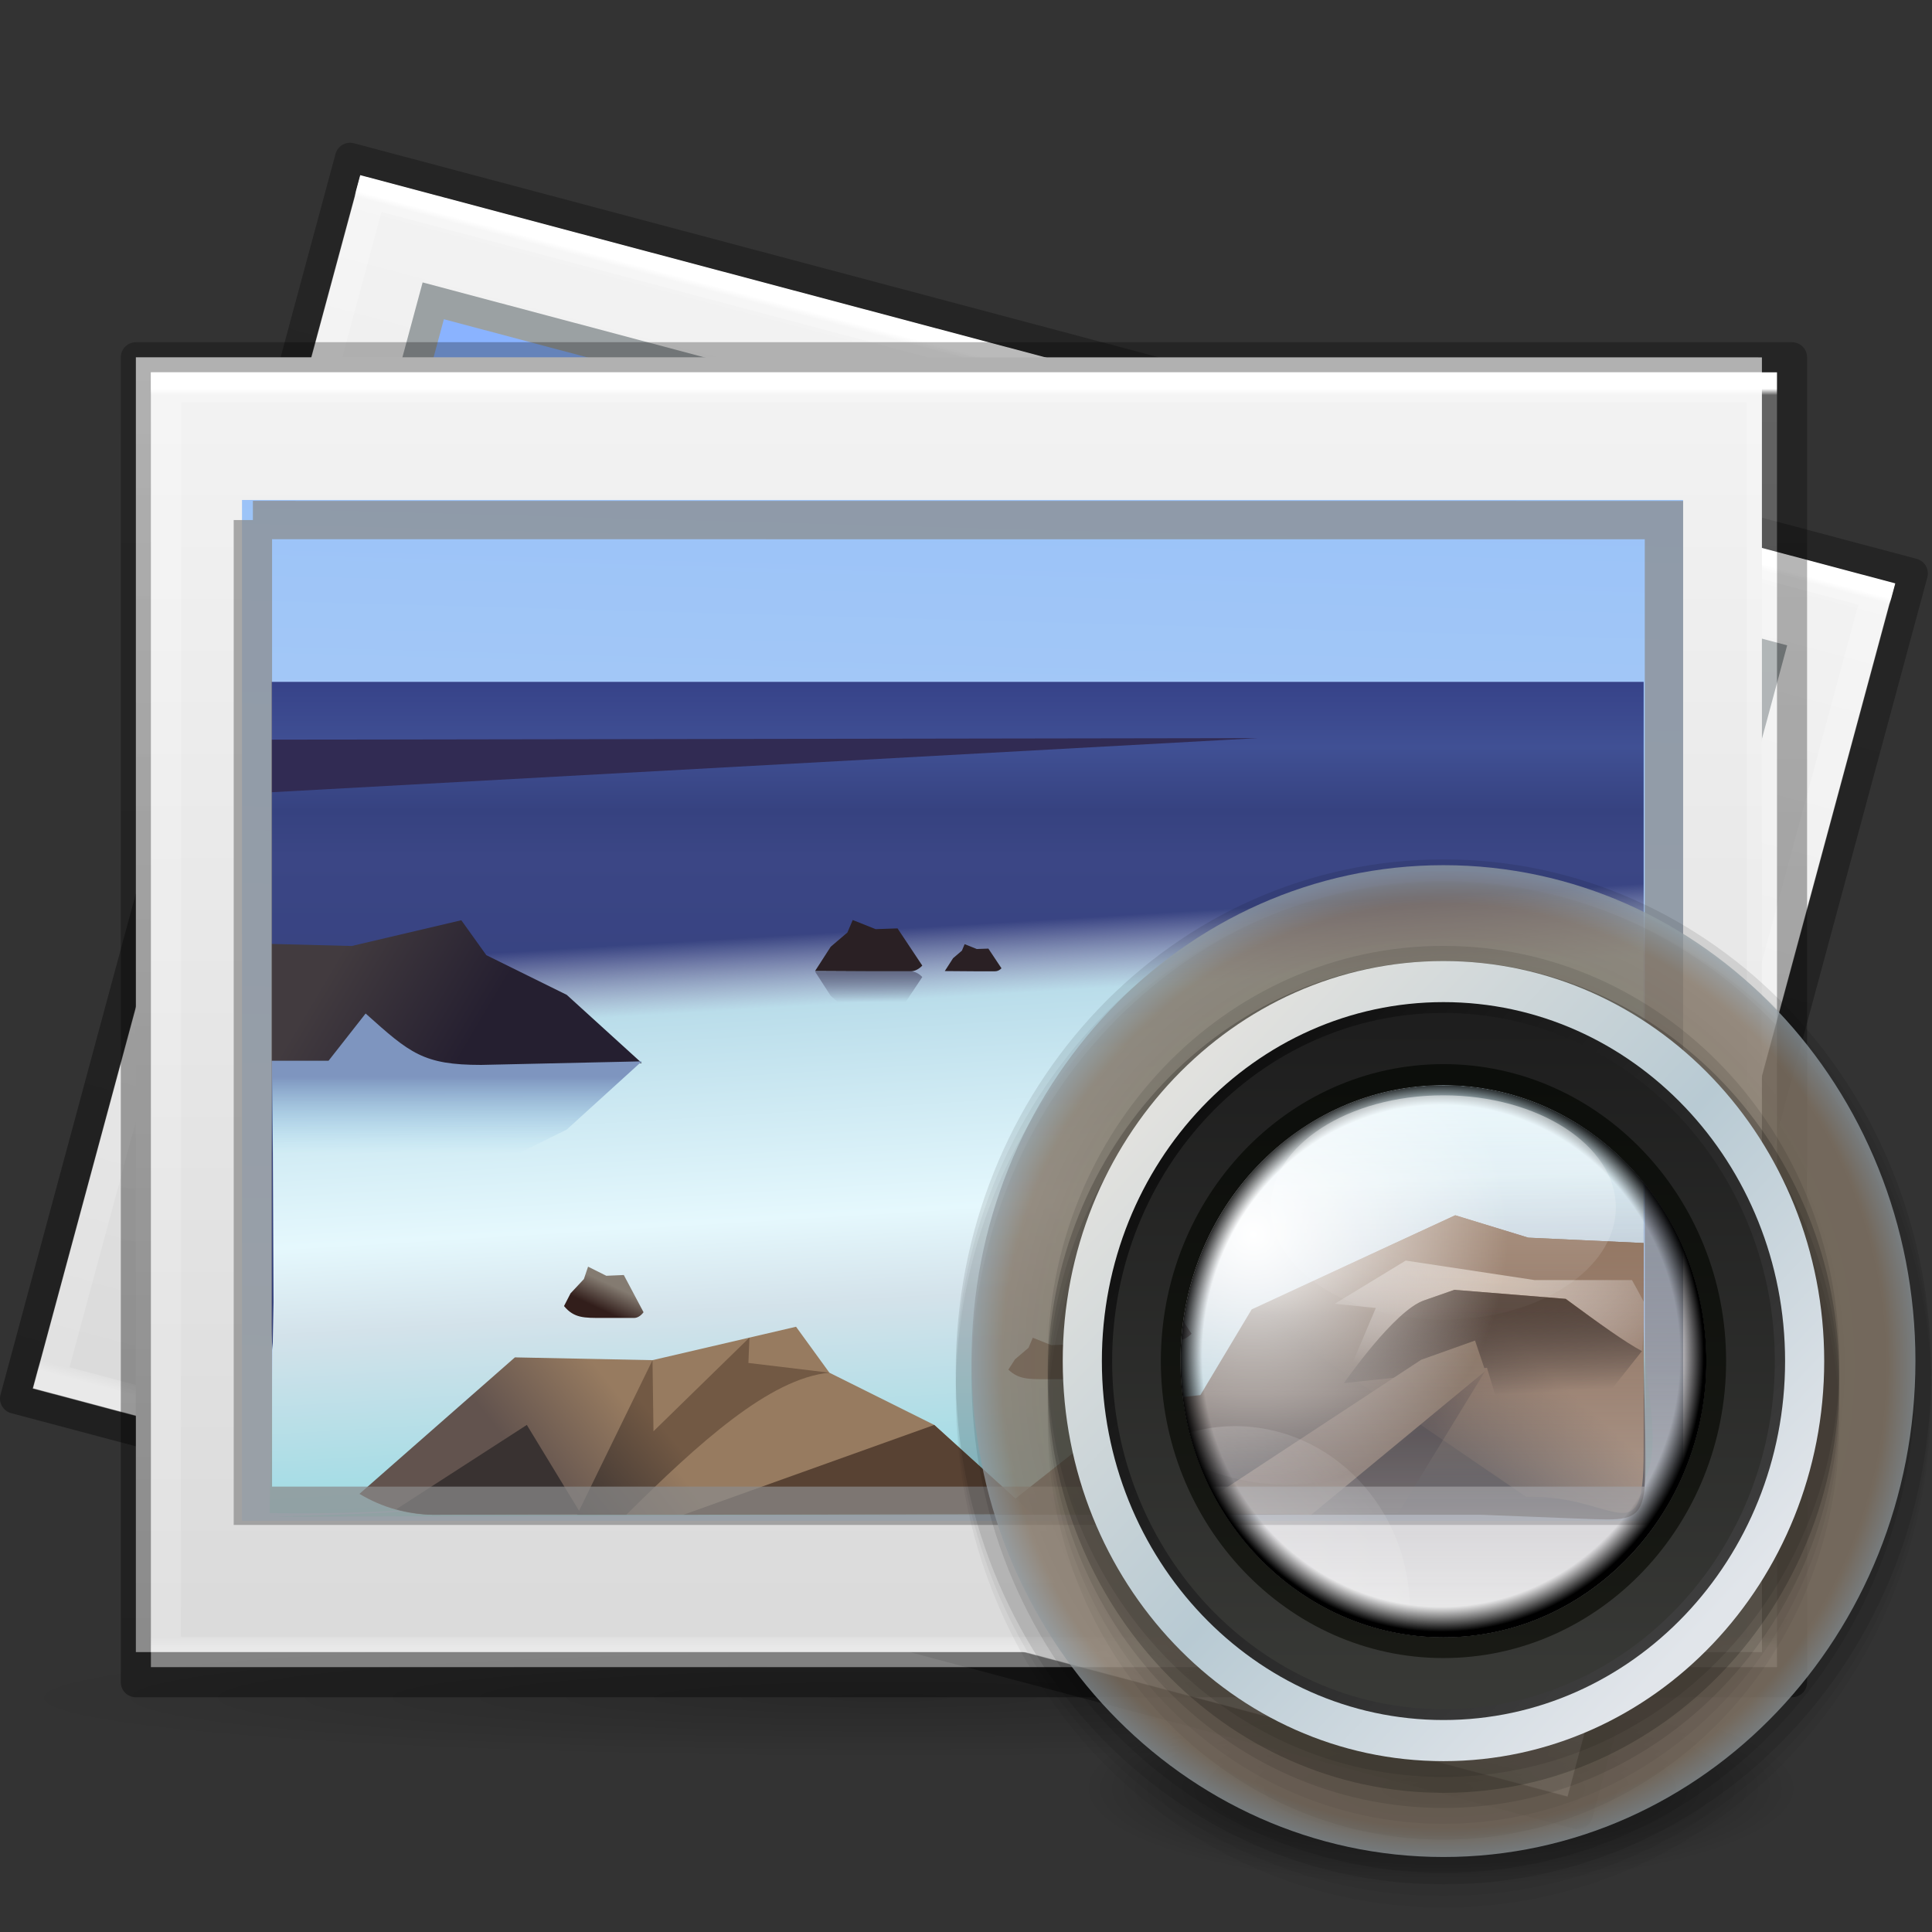 <?xml version="1.0" encoding="UTF-8" standalone="no"?>
<!-- Created with Inkscape (http://www.inkscape.org/) -->

<svg
   xmlns:dc="http://purl.org/dc/elements/1.1/"
   xmlns:cc="http://creativecommons.org/ns#"
   xmlns:rdf="http://www.w3.org/1999/02/22-rdf-syntax-ns#"
   xmlns:svg="http://www.w3.org/2000/svg"
   xmlns="http://www.w3.org/2000/svg"
   xmlns:xlink="http://www.w3.org/1999/xlink"
   xmlns:sodipodi="http://sodipodi.sourceforge.net/DTD/sodipodi-0.dtd"
   xmlns:inkscape="http://www.inkscape.org/namespaces/inkscape"
   version="1.1"
   width="128"
   height="128"
   id="svg3823"
   sodipodi:docname="multimedia-photo-manager.svg"
   inkscape:version="0.92.0 unknown">
  <rect width="100%" height="100%" fill="#333333" stroke="none"/>
  <sodipodi:namedview
     pagecolor="#ffffff"
     bordercolor="#666666"
     borderopacity="1"
     objecttolerance="10"
     gridtolerance="10"
     guidetolerance="10"
     inkscape:pageopacity="0"
     inkscape:pageshadow="2"
     inkscape:window-width="1520"
     inkscape:window-height="1378"
     id="namedview227"
     showgrid="false"
     inkscape:zoom="1.84375"
     inkscape:cx="19.098624"
     inkscape:cy="-43.408423"
     inkscape:window-x="1040"
     inkscape:window-y="34"
     inkscape:window-maximized="0"
     inkscape:current-layer="svg3823" />
  <defs
     id="defs3825">
    <linearGradient
       x1="38.851"
       y1="41.608"
       x2="34.131"
       y2="37.81"
       id="linearGradient5701"
       xlink:href="#linearGradient6455-7-3-3"
       gradientUnits="userSpaceOnUse"
       gradientTransform="matrix(0.171,0,0,0.179,138.511,41.867)" />
    <linearGradient
       id="linearGradient6455-7-3-3">
      <stop
         id="stop6457-5-1-10"
         style="stop-color:#fbac9b;stop-opacity:1"
         offset="0" />
      <stop
         id="stop6459-8-9-7"
         style="stop-color:#fcfafc;stop-opacity:1"
         offset="1" />
    </linearGradient>
    <linearGradient
       x1="38.851"
       y1="41.608"
       x2="34.131"
       y2="37.81"
       id="linearGradient5699"
       xlink:href="#linearGradient6413-0-0-0"
       gradientUnits="userSpaceOnUse"
       gradientTransform="matrix(0.245,0,0,0.256,135.386,38.351)" />
    <linearGradient
       id="linearGradient6413-0-0-0">
      <stop
         id="stop6415-1-7-3"
         style="stop-color:#feffff;stop-opacity:1"
         offset="0" />
      <stop
         id="stop6417-4-9-2"
         style="stop-color:#fe70ca;stop-opacity:1"
         offset="1" />
    </linearGradient>
    <radialGradient
       cx="36.491"
       cy="39.709"
       r="3.159"
       fx="36.491"
       fy="39.709"
       id="radialGradient5697"
       xlink:href="#linearGradient6303-33-0-2-0"
       gradientUnits="userSpaceOnUse"
       gradientTransform="matrix(0.245,0,0,0.256,137.44,39.594)" />
    <linearGradient
       id="linearGradient6303-33-0-2-0">
      <stop
         id="stop6305-1-0-2-0"
         style="stop-color:#ffffff;stop-opacity:1"
         offset="0" />
      <stop
         id="stop6307-5-0-6-1"
         style="stop-color:#ffffff;stop-opacity:0"
         offset="1" />
    </linearGradient>
    <radialGradient
       cx="36.491"
       cy="39.709"
       r="3.159"
       fx="36.491"
       fy="39.709"
       id="radialGradient5695"
       xlink:href="#linearGradient6303-3-2-1-4"
       gradientUnits="userSpaceOnUse"
       gradientTransform="matrix(0.858,-0.495,0.282,0.488,98.507,43.371)" />
    <linearGradient
       id="linearGradient6303-3-2-1-4">
      <stop
         id="stop6305-3-0-9-0"
         style="stop-color:#ffffff;stop-opacity:1"
         offset="0" />
      <stop
         id="stop6307-1-0-1-2"
         style="stop-color:#ffffff;stop-opacity:0"
         offset="1" />
    </linearGradient>
    <radialGradient
       cx="36.491"
       cy="39.709"
       r="3.159"
       fx="36.491"
       fy="39.709"
       id="radialGradient5693"
       xlink:href="#linearGradient6303-4-8-5"
       gradientUnits="userSpaceOnUse"
       gradientTransform="matrix(1.067,-0.616,0.35,0.607,96.137,51.596)" />
    <linearGradient
       id="linearGradient6303-4-8-5">
      <stop
         id="stop6305-33-3-3"
         style="stop-color:#ffffff;stop-opacity:1"
         offset="0" />
      <stop
         id="stop6307-9-3-4"
         style="stop-color:#ffffff;stop-opacity:0"
         offset="1" />
    </linearGradient>
    <radialGradient
       cx="32.373"
       cy="31.405"
       r="3.857"
       fx="32.373"
       fy="31.405"
       id="radialGradient5691"
       xlink:href="#linearGradient6088-6-1-0-06"
       gradientUnits="userSpaceOnUse"
       gradientTransform="matrix(-0.682,-0.682,0.682,-0.682,172.32,89.25)" />
    <linearGradient
       id="linearGradient6088-6-1-0-06">
      <stop
         id="stop6090-2-0-4-9"
         style="stop-color:#ff54d2;stop-opacity:0"
         offset="0" />
      <stop
         id="stop6257-4-6-1-76"
         style="stop-color:#ff54d2;stop-opacity:0"
         offset="0.324" />
      <stop
         id="stop6255-3-6-7-23"
         style="stop-color:#ff54d2;stop-opacity:0.252"
         offset="0.561" />
      <stop
         id="stop6092-9-6-8-9"
         style="stop-color:#ff54d2;stop-opacity:0.478"
         offset="1" />
    </linearGradient>
    <radialGradient
       cx="32.373"
       cy="31.405"
       r="3.857"
       fx="32.373"
       fy="31.405"
       id="radialGradient5689"
       xlink:href="#linearGradient6191-8-3-4-5"
       gradientUnits="userSpaceOnUse"
       gradientTransform="matrix(0.584,0.811,-0.783,0.564,152.331,6.213)" />
    <linearGradient
       id="linearGradient6191-8-3-4-5">
      <stop
         id="stop6193-75-7-6-4"
         style="stop-color:#ffffff;stop-opacity:0"
         offset="0" />
      <stop
         id="stop6197-3-4-1-4"
         style="stop-color:#ffffff;stop-opacity:0"
         offset="0.405" />
      <stop
         id="stop6195-7-2-5-7"
         style="stop-color:#ffffff;stop-opacity:0.478"
         offset="1" />
    </linearGradient>
    <radialGradient
       cx="32.373"
       cy="31.405"
       r="3.857"
       fx="32.373"
       fy="31.405"
       id="radialGradient5687"
       xlink:href="#linearGradient6191-7-9-4-9"
       gradientUnits="userSpaceOnUse"
       gradientTransform="matrix(0,0.999,-0.965,-2.659264e-8,176.948,17.819)" />
    <linearGradient
       id="linearGradient6191-7-9-4-9">
      <stop
         id="stop6193-7-3-6-0"
         style="stop-color:#ffffff;stop-opacity:0"
         offset="0" />
      <stop
         id="stop6197-2-2-0-4"
         style="stop-color:#ffffff;stop-opacity:0"
         offset="0.405" />
      <stop
         id="stop6195-2-1-9-1"
         style="stop-color:#ffffff;stop-opacity:0.478"
         offset="1" />
    </linearGradient>
    <radialGradient
       cx="32.373"
       cy="31.405"
       r="3.857"
       fx="32.373"
       fy="31.405"
       id="radialGradient5685"
       xlink:href="#linearGradient6191-9-9-5"
       gradientUnits="userSpaceOnUse"
       gradientTransform="matrix(0.965,0.259,-0.25,0.932,123.245,12.533)" />
    <linearGradient
       id="linearGradient6191-9-9-5">
      <stop
         id="stop6193-8-1-3"
         style="stop-color:#ffffff;stop-opacity:0"
         offset="0" />
      <stop
         id="stop6197-8-8-7"
         style="stop-color:#ffffff;stop-opacity:0"
         offset="0.405" />
      <stop
         id="stop6195-9-3-6"
         style="stop-color:#ffffff;stop-opacity:0.478"
         offset="1" />
    </linearGradient>
    <linearGradient
       x1="68.313"
       y1="52.925"
       x2="68.313"
       y2="65.922"
       id="linearGradient5713"
       xlink:href="#linearGradient3990-3-1-7-0"
       gradientUnits="userSpaceOnUse"
       gradientTransform="matrix(0.075,0,0,0.056,141.658,45.928)" />
    <linearGradient
       id="linearGradient3990-3-1-7-0">
      <stop
         id="stop3992-0-0-1-0"
         style="stop-color:#ffffff;stop-opacity:1"
         offset="0" />
      <stop
         id="stop3994-2-1-8-6"
         style="stop-color:#ffffff;stop-opacity:0"
         offset="1" />
    </linearGradient>
    <linearGradient
       x1="92.696"
       y1="16.555"
       x2="92.696"
       y2="48.984"
       id="linearGradient5735"
       xlink:href="#linearGradient4316-4-6-6-4-5"
       gradientUnits="userSpaceOnUse"
       gradientTransform="matrix(0.156,0,0,0.156,132.289,45.089)" />
    <linearGradient
       id="linearGradient4316-4-6-6-4-5">
      <stop
         id="stop4318-4-4-6-5-3"
         style="stop-color:#ffffff;stop-opacity:1"
         offset="0" />
      <stop
         id="stop4320-2-2-6-59-35"
         style="stop-color:#ffffff;stop-opacity:0.235"
         offset="0.338" />
      <stop
         id="stop4322-4-5-5-0-1"
         style="stop-color:#ffffff;stop-opacity:0.157"
         offset="0.62" />
      <stop
         id="stop4324-4-1-5-5-42"
         style="stop-color:#ffffff;stop-opacity:0.392"
         offset="1" />
    </linearGradient>
    <radialGradient
       cx="32.373"
       cy="31.405"
       r="3.857"
       fx="32.373"
       fy="31.405"
       id="radialGradient5679"
       xlink:href="#linearGradient6088-74-4-8"
       gradientUnits="userSpaceOnUse"
       gradientTransform="matrix(-0.965,0,0,-0.965,177.882,80.466)" />
    <linearGradient
       id="linearGradient6088-74-4-8">
      <stop
         id="stop6090-5-66-7"
         style="stop-color:#ff54d2;stop-opacity:0"
         offset="0" />
      <stop
         id="stop6257-5-4-6"
         style="stop-color:#f62b68;stop-opacity:1"
         offset="0.324" />
      <stop
         id="stop6255-6-7-9"
         style="stop-color:#ff0105;stop-opacity:1"
         offset="0.561" />
      <stop
         id="stop6092-0-22-2"
         style="stop-color:#ff54d2;stop-opacity:0.478"
         offset="1" />
    </linearGradient>
    <linearGradient
       x1="92.696"
       y1="16.555"
       x2="92.696"
       y2="48.984"
       id="linearGradient5677"
       xlink:href="#linearGradient4316-4-0-7-5"
       gradientUnits="userSpaceOnUse"
       gradientTransform="matrix(0.343,0,0,-0.343,115.053,61.346)" />
    <linearGradient
       id="linearGradient4316-4-0-7-5">
      <stop
         id="stop4318-4-5-3-2"
         style="stop-color:#ffffff;stop-opacity:1"
         offset="0" />
      <stop
         id="stop4320-2-9-4-1"
         style="stop-color:#ffffff;stop-opacity:0.235"
         offset="0.338" />
      <stop
         id="stop4322-4-1-3-4"
         style="stop-color:#ffffff;stop-opacity:0.157"
         offset="0.62" />
      <stop
         id="stop4324-4-8-66-2"
         style="stop-color:#ffffff;stop-opacity:0.392"
         offset="1" />
    </linearGradient>
    <radialGradient
       cx="95.838"
       cy="95.388"
       r="9.498"
       fx="95.838"
       fy="95.388"
       id="radialGradient5720"
       xlink:href="#linearGradient4278-3-5-5"
       gradientUnits="userSpaceOnUse"
       gradientTransform="matrix(0.27,-4.0264969e-8,3.7832161e-8,0.254,120.731,25.869)" />
    <linearGradient
       id="linearGradient4278-3-5-5">
      <stop
         id="stop4280-6-90-6"
         style="stop-color:#000000;stop-opacity:0"
         offset="0" />
      <stop
         id="stop4286-1-9-5"
         style="stop-color:#000000;stop-opacity:0"
         offset="0.5" />
      <stop
         id="stop4282-24-4-0"
         style="stop-color:#000000;stop-opacity:1"
         offset="1" />
    </linearGradient>
    <radialGradient
       cx="23.896"
       cy="3.99"
       r="20.397"
       id="radialGradient5723"
       xlink:href="#linearGradient2867-449-88-871-390-598-476-591-434-148-57-177-691-4-22-1"
       gradientUnits="userSpaceOnUse"
       gradientTransform="matrix(0,0.293,-0.387,0,148.196,40.479)" />
    <linearGradient
       id="linearGradient2867-449-88-871-390-598-476-591-434-148-57-177-691-4-22-1">
      <stop
         id="stop7191-4-6-8"
         style="stop-color:#612f91;stop-opacity:1"
         offset="0" />
      <stop
         id="stop7197-2-8-6"
         style="stop-color:#1a4aa2;stop-opacity:1"
         offset="1" />
    </linearGradient>
    <linearGradient
       x1="7.078"
       y1="3.082"
       x2="7.078"
       y2="45.369"
       id="linearGradient5726"
       xlink:href="#linearGradient3087-408-5-3-7"
       gradientUnits="userSpaceOnUse"
       gradientTransform="matrix(0.123,0,0,0.123,143.705,47.222)" />
    <linearGradient
       x1="7.078"
       y1="3.082"
       x2="7.078"
       y2="45.369"
       id="linearGradient3087-408-5-3-7"
       gradientUnits="userSpaceOnUse"
       gradientTransform="matrix(0.221,0,0,0.221,6.693,6.693)">
      <stop
         id="stop7201-5-71-3"
         style="stop-color:#170418;stop-opacity:1"
         offset="0" />
      <stop
         id="stop7203-2-8-8"
         style="stop-color:#50386b;stop-opacity:1"
         offset="1" />
    </linearGradient>
    <radialGradient
       cx="32"
       cy="21.239"
       r="10.498"
       fx="32"
       fy="21.239"
       id="radialGradient5731"
       xlink:href="#linearGradient6042-1-7-8"
       gradientUnits="userSpaceOnUse"
       gradientTransform="matrix(0,0.93,-2.142,0,192.147,15.439)" />
    <linearGradient
       id="linearGradient6042-1-7-8">
      <stop
         id="stop6044-9-6-3"
         style="stop-color:#07132d;stop-opacity:1"
         offset="0" />
      <stop
         id="stop6046-9-5-1"
         style="stop-color:#425479;stop-opacity:1"
         offset="1" />
    </linearGradient>
    <radialGradient
       cx="91.35"
       cy="16.448"
       r="15.639"
       fx="91.35"
       fy="16.448"
       id="radialGradient5441"
       xlink:href="#linearGradient4507-6-5-9"
       gradientUnits="userSpaceOnUse"
       gradientTransform="matrix(0,0.823,-0.823,0,160.19,-31.353)" />
    <linearGradient
       id="linearGradient4507-6-5-9">
      <stop
         id="stop4509-3-8-8"
         style="stop-color:#2d3955;stop-opacity:1"
         offset="0" />
      <stop
         id="stop5959-4-45-4"
         style="stop-color:#2b3853;stop-opacity:1"
         offset="0.725" />
      <stop
         id="stop5961-1-7-2"
         style="stop-color:#192640;stop-opacity:1"
         offset="0.75" />
      <stop
         id="stop4511-1-0-8"
         style="stop-color:#08142e;stop-opacity:1"
         offset="1" />
    </linearGradient>
    <linearGradient
       x1="92.696"
       y1="16.555"
       x2="92.696"
       y2="48.984"
       id="linearGradient5411"
       xlink:href="#linearGradient4316-5-3-5"
       gradientUnits="userSpaceOnUse"
       gradientTransform="matrix(0.53,0,0,0.462,97.819,36.208)" />
    <linearGradient
       id="linearGradient4316-5-3-5">
      <stop
         id="stop4318-1-6-2"
         style="stop-color:#ffffff;stop-opacity:1"
         offset="0" />
      <stop
         id="stop4320-9-8-9"
         style="stop-color:#ffffff;stop-opacity:0.235"
         offset="0.338" />
      <stop
         id="stop4322-42-31-5"
         style="stop-color:#ffffff;stop-opacity:0.157"
         offset="0.62" />
      <stop
         id="stop4324-9-9-3"
         style="stop-color:#ffffff;stop-opacity:0.392"
         offset="1" />
    </linearGradient>
    <linearGradient
       x1="91.566"
       y1="16.543"
       x2="91.566"
       y2="48.631"
       id="linearGradient5407"
       xlink:href="#linearGradient4220-7-2-0"
       gradientUnits="userSpaceOnUse"
       gradientTransform="matrix(0.608,0,0,0.608,90.637,30.357)" />
    <linearGradient
       id="linearGradient4220-7-2-0">
      <stop
         id="stop4222-7-5-5"
         style="stop-color:#7a8498;stop-opacity:1"
         offset="0" />
      <stop
         id="stop4224-0-5-2"
         style="stop-color:#34405c;stop-opacity:1"
         offset="1" />
    </linearGradient>
    <linearGradient
       x1="51.2"
       y1="8.114"
       x2="51.2"
       y2="56.115"
       id="linearGradient5397"
       xlink:href="#linearGradient4164-9-2"
       gradientUnits="userSpaceOnUse"
       gradientTransform="matrix(0.5,0,0,0.5,116.715,30.915)" />
    <linearGradient
       id="linearGradient4164-9-2">
      <stop
         id="stop4166-3-2"
         style="stop-color:#b6b6b6;stop-opacity:1"
         offset="0" />
      <stop
         id="stop4216-6-7"
         style="stop-color:#a4a4a4;stop-opacity:1"
         offset="0.331" />
      <stop
         id="stop4168-0-3"
         style="stop-color:#c5c5c5;stop-opacity:1"
         offset="1" />
    </linearGradient>
    <linearGradient
       x1="71.204"
       y1="15.369"
       x2="71.204"
       y2="40.496"
       id="linearGradient5400"
       xlink:href="#linearGradient4806-2-9"
       gradientUnits="userSpaceOnUse"
       gradientTransform="matrix(1.119,0,0,1.119,52.355,18.974)" />
    <linearGradient
       id="linearGradient4806-2-9">
      <stop
         id="stop4808-4-6"
         style="stop-color:#ffffff;stop-opacity:1"
         offset="0" />
      <stop
         id="stop4810-0-9"
         style="stop-color:#ffffff;stop-opacity:0.235"
         offset="0.424" />
      <stop
         id="stop4812-8-7"
         style="stop-color:#ffffff;stop-opacity:0.157"
         offset="0.821" />
      <stop
         id="stop4814-0-7"
         style="stop-color:#ffffff;stop-opacity:0.392"
         offset="1" />
    </linearGradient>
    <radialGradient
       cx="23.896"
       cy="3.99"
       r="20.397"
       fx="23.896"
       fy="3.99"
       id="radialGradient5403"
       xlink:href="#radialGradient3093-0-3-6-6-0"
       gradientUnits="userSpaceOnUse"
       gradientTransform="matrix(0,2.043,-2.697,0,160.184,-17.52)" />
    <radialGradient
       cx="23.896"
       cy="3.99"
       r="20.397"
       id="radialGradient3093-0-3-6-6-0"
       gradientUnits="userSpaceOnUse"
       gradientTransform="matrix(0,1.232,-1.626,0,18.487,-28.722)">
      <stop
         id="stop3244-9-33-7-0-9-5"
         style="stop-color:#ffffff;stop-opacity:1"
         offset="0" />
      <stop
         id="stop3246-3-5-0-8-5-0"
         style="stop-color:#dddddd;stop-opacity:1"
         offset="0.262" />
      <stop
         id="stop3248-1-7-8-8-1-0"
         style="stop-color:#abacae;stop-opacity:1"
         offset="0.661" />
      <stop
         id="stop3250-9-3-0-5-1-2"
         style="stop-color:#89898b;stop-opacity:1"
         offset="1" />
    </radialGradient>
    <radialGradient
       cx="62.625"
       cy="4.625"
       r="10.625"
       id="radialGradient4269"
       xlink:href="#radialGradient3109-470-9"
       gradientUnits="userSpaceOnUse"
       gradientTransform="matrix(1.12,0,0,0.303,-22.297,58.624)" />
    <radialGradient
       cx="62.625"
       cy="4.625"
       r="10.625"
       id="radialGradient3109-470-9"
       gradientUnits="userSpaceOnUse"
       gradientTransform="matrix(1.129,0,0,0.282,-58.729,19.694)">
      <stop
         id="stop5165-6"
         style="stop-color:#000000;stop-opacity:1"
         offset="0" />
      <stop
         id="stop5167-3"
         style="stop-color:#000000;stop-opacity:0"
         offset="1" />
    </radialGradient>
    <linearGradient
       x1="61.998"
       y1="138.732"
       x2="67.635"
       y2="121.532"
       id="linearGradient6374"
       xlink:href="#linearGradient6272-5-0"
       gradientUnits="userSpaceOnUse"
       gradientTransform="matrix(0.5,0,0,0.5,75.269,19.512)"
       spreadMethod="reflect" />
    <linearGradient
       id="linearGradient6272-5-0">
      <stop
         id="stop6274-4-0"
         style="stop-color:#ffffff;stop-opacity:1"
         offset="0" />
      <stop
         id="stop6276-8-0"
         style="stop-color:#ffffff;stop-opacity:0.543"
         offset="1" />
    </linearGradient>
    <linearGradient
       x1="-184.924"
       y1="113.979"
       x2="-175.253"
       y2="88.801"
       id="linearGradient4580"
       xlink:href="#linearGradient4574"
       gradientUnits="userSpaceOnUse"
       gradientTransform="matrix(0.202,0,0,0.202,53.927,26.752)" />
    <linearGradient
       id="linearGradient4574">
      <stop
         id="stop4576"
         style="stop-color:#7a0f01;stop-opacity:1"
         offset="0" />
      <stop
         id="stop4578"
         style="stop-color:#d31807;stop-opacity:1"
         offset="1" />
    </linearGradient>
    <linearGradient
       x1="-211.289"
       y1="88.75"
       x2="-208.497"
       y2="75.191"
       id="linearGradient4478"
       xlink:href="#linearGradient4470"
       gradientUnits="userSpaceOnUse"
       gradientTransform="matrix(0.205,0.016,-0.017,0.194,62.976,31.06)" />
    <linearGradient
       id="linearGradient4470">
      <stop
         id="stop4472"
         style="stop-color:#ec4502;stop-opacity:1"
         offset="0" />
      <stop
         id="stop4474"
         style="stop-color:#fe7617;stop-opacity:1"
         offset="1" />
    </linearGradient>
    <linearGradient
       x1="-107.456"
       y1="-37.385"
       x2="-107.456"
       y2="38.561"
       id="linearGradient4444"
       xlink:href="#linearGradient3871-6-7"
       gradientUnits="userSpaceOnUse"
       gradientTransform="matrix(0.316,0,0,0.316,73.086,22.926)" />
    <linearGradient
       id="linearGradient3871-6-7">
      <stop
         id="stop3873-3-2"
         style="stop-color:#0b85e9;stop-opacity:1"
         offset="0" />
      <stop
         id="stop3875-4-0"
         style="stop-color:#69d1ef;stop-opacity:1"
         offset="1" />
    </linearGradient>
    <linearGradient
       x1="-96.557"
       y1="110.925"
       x2="-96.557"
       y2="39.992"
       id="linearGradient4442"
       xlink:href="#linearGradient3825-5-8"
       gradientUnits="userSpaceOnUse"
       gradientTransform="matrix(0.316,0,0,0.316,73.086,22.926)" />
    <linearGradient
       id="linearGradient3825-5-8">
      <stop
         id="stop3827-2-3"
         style="stop-color:#e89c42;stop-opacity:1"
         offset="0" />
      <stop
         id="stop3829-5-0"
         style="stop-color:#faca67;stop-opacity:1"
         offset="1" />
    </linearGradient>
    <linearGradient
       x1="41.195"
       y1="5.54"
       x2="41.195"
       y2="42.376"
       id="linearGradient4277"
       xlink:href="#linearGradient3977-7-7"
       gradientUnits="userSpaceOnUse"
       gradientTransform="matrix(1.432,0,0,1.135,-2.379,7.257)" />
    <linearGradient
       id="linearGradient3977-7-7">
      <stop
         id="stop3979-6-5"
         style="stop-color:#ffffff;stop-opacity:1"
         offset="0" />
      <stop
         id="stop3981-3-2"
         style="stop-color:#ffffff;stop-opacity:0.235"
         offset="0.005" />
      <stop
         id="stop3983-8-2"
         style="stop-color:#ffffff;stop-opacity:0.157"
         offset="0.991" />
      <stop
         id="stop3985-2-1"
         style="stop-color:#ffffff;stop-opacity:0.392"
         offset="1" />
    </linearGradient>
    <linearGradient
       x1="25.132"
       y1="0.985"
       x2="25.132"
       y2="47.013"
       id="linearGradient4285"
       xlink:href="#linearGradient3600-9-8"
       gradientUnits="userSpaceOnUse"
       gradientTransform="matrix(1.543,0,0,0.934,-5.529,10.143)" />
    <linearGradient
       id="linearGradient3600-9-8">
      <stop
         id="stop3602-0-0"
         style="stop-color:#f4f4f4;stop-opacity:1"
         offset="0" />
      <stop
         id="stop3604-9-1"
         style="stop-color:#dbdbdb;stop-opacity:1"
         offset="1" />
    </linearGradient>
    <linearGradient
       x1="-76.835"
       y1="6.681"
       x2="-76.844"
       y2="52.888"
       id="linearGradient4288"
       xlink:href="#linearGradient4623-7-4"
       gradientUnits="userSpaceOnUse"
       gradientTransform="matrix(1.337,7.4776901e-4,2.7406382e-4,0.956,162.239,6.291)" />
    <linearGradient
       id="linearGradient4623-7-4">
      <stop
         id="stop4625-3-2"
         style="stop-color:#000000;stop-opacity:0.271"
         offset="0" />
      <stop
         id="stop4627-1-5"
         style="stop-color:#000000;stop-opacity:0.368"
         offset="1" />
    </linearGradient>
    <radialGradient
       cx="19.534"
       cy="40.43"
       r="23.93"
       fx="19.534"
       fy="40.43"
       id="radialGradient4291"
       xlink:href="#linearGradient5071-7-3-1"
       gradientUnits="userSpaceOnUse"
       gradientTransform="matrix(1.233,0,0,0.084,5.418,53.621)" />
    <linearGradient
       id="linearGradient5071-7-3-1">
      <stop
         id="stop5073-2-9-0"
         style="stop-color:#000000;stop-opacity:1"
         offset="0" />
      <stop
         id="stop5075-2-1-6"
         style="stop-color:#000000;stop-opacity:0"
         offset="1" />
    </linearGradient>
    <linearGradient
       x1="41.195"
       y1="5.54"
       x2="41.195"
       y2="42.376"
       id="linearGradient4294"
       xlink:href="#linearGradient3977-7-6-9"
       gradientUnits="userSpaceOnUse"
       gradientTransform="matrix(1.352,0.359,-0.287,1.063,6.448,-0.761)" />
    <linearGradient
       id="linearGradient3977-7-6-9">
      <stop
         id="stop3979-6-1-8"
         style="stop-color:#ffffff;stop-opacity:1"
         offset="0" />
      <stop
         id="stop3981-3-0-0"
         style="stop-color:#ffffff;stop-opacity:0.235"
         offset="0.005" />
      <stop
         id="stop3983-8-3-1"
         style="stop-color:#ffffff;stop-opacity:0.157"
         offset="0.991" />
      <stop
         id="stop3985-2-6-1"
         style="stop-color:#ffffff;stop-opacity:0.392"
         offset="1" />
    </linearGradient>
    <linearGradient
       x1="25.132"
       y1="0.985"
       x2="25.132"
       y2="47.013"
       id="linearGradient4298"
       xlink:href="#linearGradient3600-9-3-2"
       gradientUnits="userSpaceOnUse"
       gradientTransform="matrix(1.456,0.387,-0.236,0.875,3.091,1.746)" />
    <linearGradient
       id="linearGradient3600-9-3-2">
      <stop
         id="stop3602-0-2-4"
         style="stop-color:#f4f4f4;stop-opacity:1"
         offset="0" />
      <stop
         id="stop3604-9-0-8"
         style="stop-color:#dbdbdb;stop-opacity:1"
         offset="1" />
    </linearGradient>
    <linearGradient
       id="linearGradient4623-7-9-2">
      <stop
         id="stop4625-3-1-1"
         style="stop-color:#000000;stop-opacity:0.271"
         offset="0" />
      <stop
         id="stop4627-1-4-5"
         style="stop-color:#000000;stop-opacity:0.368"
         offset="1" />
    </linearGradient>
    <linearGradient
       x1="-76.835"
       y1="6.681"
       x2="-76.844"
       y2="52.888"
       id="linearGradient3821"
       xlink:href="#linearGradient4623-7-9-2"
       gradientUnits="userSpaceOnUse"
       gradientTransform="matrix(1.262,0.336,-0.241,0.895,162.026,39.643)" />
    <linearGradient
       inkscape:collect="always"
       xlink:href="#linearGradient3509"
       id="linearGradient3507"
       gradientUnits="userSpaceOnUse"
       x1="49.569"
       y1="1030.053"
       x2="51.952"
       y2="968.574"
       gradientTransform="matrix(0.665,0,0,0.471,0.049,-438.726)" />
    <linearGradient
       inkscape:collect="always"
       id="linearGradient3509">
      <stop
         style="stop-color:#bdd6f2;stop-opacity:1"
         offset="0"
         id="stop3511" />
      <stop
         style="stop-color:#9bc3f8;stop-opacity:1"
         offset="1"
         id="stop3520" />
    </linearGradient>
    <radialGradient
       inkscape:collect="always"
       xlink:href="#linearGradient4668"
       id="radialGradient4649"
       gradientUnits="userSpaceOnUse"
       gradientTransform="matrix(0.673,0,8.9464168e-7,0.668,101.475,996.899)"
       cx="-40.928"
       cy="47.886"
       fx="-40.928"
       fy="47.886"
       r="32.173" />
    <linearGradient
       id="linearGradient4668"
       inkscape:collect="always">
      <stop
         id="stop4670"
         offset="0"
         style="stop-color:#665a4c;stop-opacity:1" />
      <stop
         style="stop-color:#8d7f6f;stop-opacity:0.75"
         offset="0.933"
         id="stop4672" />
      <stop
         id="stop4674"
         offset="1"
         style="stop-color:#939da3;stop-opacity:0.75" />
    </linearGradient>
    <linearGradient
       inkscape:collect="always"
       xlink:href="#linearGradient4469"
       id="linearGradient4592"
       gradientUnits="userSpaceOnUse"
       x1="-19.93"
       y1="69.769"
       x2="-63.717"
       y2="25.982"
       gradientTransform="matrix(0.539,0,0,0.539,95.981,46.681)" />
    <linearGradient
       id="linearGradient4469"
       inkscape:collect="always">
      <stop
         id="stop4471"
         offset="0"
         style="stop-color:#e1e5ea;stop-opacity:1" />
      <stop
         style="stop-color:#b8cad3;stop-opacity:1"
         offset="0.484"
         id="stop4700" />
      <stop
         id="stop4473"
         offset="1"
         style="stop-color:#e1e1de;stop-opacity:1" />
    </linearGradient>
    <linearGradient
       inkscape:collect="always"
       xlink:href="#linearGradient3805-1"
       id="linearGradient4579"
       gradientUnits="userSpaceOnUse"
       x1="-18.92"
       y1="70.206"
       x2="-64.202"
       y2="24.924"
       gradientTransform="matrix(0.484,0,0,0.484,93.71,49.314)" />
    <linearGradient
       inkscape:collect="always"
       id="linearGradient3805-1">
      <stop
         style="stop-color:#3d3d3d;stop-opacity:1"
         offset="0"
         id="stop3807-1" />
      <stop
         style="stop-color:#0f0f0f;stop-opacity:1"
         offset="1"
         id="stop3809-1" />
    </linearGradient>
    <linearGradient
       inkscape:collect="always"
       xlink:href="#linearGradient4694"
       id="linearGradient4576"
       gradientUnits="userSpaceOnUse"
       x1="-42.064"
       y1="78.192"
       x2="-42.064"
       y2="16.661"
       gradientTransform="matrix(0.469,0,0,0.469,93.106,50.014)" />
    <linearGradient
       id="linearGradient4694"
       inkscape:collect="always">
      <stop
         id="stop4696"
         offset="0"
         style="stop-color:#383936;stop-opacity:1" />
      <stop
         id="stop4698"
         offset="1"
         style="stop-color:#1e1e1e;stop-opacity:1" />
    </linearGradient>
    <linearGradient
       inkscape:collect="always"
       xlink:href="#linearGradient3821-3"
       id="linearGradient4573"
       gradientUnits="userSpaceOnUse"
       x1="-43.869"
       y1="79.871"
       x2="-43.869"
       y2="16.294"
       gradientTransform="matrix(0.4,0,0,0.4,90.278,53.294)" />
    <linearGradient
       inkscape:collect="always"
       id="linearGradient3821-3">
      <stop
         style="stop-color:#191a15;stop-opacity:1"
         offset="0"
         id="stop3823-1" />
      <stop
         style="stop-color:#0c0e0b;stop-opacity:1"
         offset="1"
         id="stop3825-7" />
    </linearGradient>
    <linearGradient
       inkscape:collect="always"
       xlink:href="#linearGradient4551"
       id="linearGradient4408"
       gradientUnits="userSpaceOnUse"
       x1="-30.982"
       y1="79.224"
       x2="-30.982"
       y2="17.278" />
    <linearGradient
       id="linearGradient4551"
       inkscape:collect="always">
      <stop
         id="stop4553"
         offset="0"
         style="stop-color:#ffffff;stop-opacity:0.5" />
      <stop
         id="stop4559"
         offset="1"
         style="stop-color:#322448;stop-opacity:0" />
    </linearGradient>
    <radialGradient
       inkscape:collect="always"
       xlink:href="#linearGradient6303-33-0-2-0"
       id="radialGradient4444"
       gradientUnits="userSpaceOnUse"
       gradientTransform="matrix(0.875,0,0,0.846,34.208,989.821)"
       cx="35.429"
       cy="39.439"
       fx="35.429"
       fy="39.439"
       r="13.25" />
    <linearGradient
       inkscape:collect="always"
       xlink:href="#linearGradient4019-8"
       id="linearGradient4440"
       gradientUnits="userSpaceOnUse"
       gradientTransform="matrix(0.679,0,0,0.679,41.303,996.381)"
       x1="36.891"
       y1="59.688"
       x2="46.235"
       y2="51.086" />
    <linearGradient
       id="linearGradient4019-8"
       inkscape:collect="always">
      <stop
         id="stop4021-4"
         offset="0"
         style="stop-color:#ffffff;stop-opacity:0.2" />
      <stop
         id="stop4025-7"
         offset="1"
         style="stop-color:#ffffff;stop-opacity:0;" />
    </linearGradient>
    <radialGradient
       inkscape:collect="always"
       xlink:href="#linearGradient3898-4"
       id="radialGradient4437"
       gradientUnits="userSpaceOnUse"
       gradientTransform="matrix(0.678,0,-1.0224728e-6,0.678,41.309,996.41)"
       cx="47.875"
       cy="47.25"
       fx="47.875"
       fy="47.25"
       r="17.656" />
    <linearGradient
       inkscape:collect="always"
       id="linearGradient3898-4">
      <stop
         style="stop-color:#000000;stop-opacity:0"
         offset="0"
         id="stop3900-9-3" />
      <stop
         id="stop3906-7"
         offset="0.909"
         style="stop-color:#000000;stop-opacity:0" />
      <stop
         style="stop-color:#000000;stop-opacity:1"
         offset="1"
         id="stop3902-5" />
    </linearGradient>
    <linearGradient
       inkscape:collect="always"
       xlink:href="#linearGradient4000-8"
       id="linearGradient4433"
       gradientUnits="userSpaceOnUse"
       x1="-13.087"
       y1="31.123"
       x2="-13.087"
       y2="45.266" />
    <linearGradient
       inkscape:collect="always"
       id="linearGradient4000-8">
      <stop
         style="stop-color:#ffffff;stop-opacity:0.5"
         offset="0"
         id="stop4002-3" />
      <stop
         id="stop4008-8"
         offset="0.312"
         style="stop-color:#ffffff;stop-opacity:0.25" />
      <stop
         style="stop-color:#ffffff;stop-opacity:0;"
         offset="1"
         id="stop4004-2" />
    </linearGradient>
    <linearGradient
       inkscape:collect="always"
       xlink:href="#linearGradient3421"
       id="linearGradient4526"
       gradientUnits="userSpaceOnUse"
       gradientTransform="matrix(1.18,0,0,1.18,-8.656,-181.114)"
       x1="49.5"
       y1="1023.032"
       x2="49.5"
       y2="1003.06" />
    <linearGradient
       inkscape:collect="always"
       id="linearGradient3421">
      <stop
         style="stop-color:#313d7a;stop-opacity:1"
         offset="0"
         id="stop3423" />
      <stop
         id="stop3436"
         offset="0.646"
         style="stop-color:#3b4685;stop-opacity:1" />
      <stop
         id="stop3439"
         offset="0.734"
         style="stop-color:#364280;stop-opacity:1" />
      <stop
         id="stop3445"
         offset="0.855"
         style="stop-color:#405094;stop-opacity:1" />
      <stop
         style="stop-color:#354087;stop-opacity:1"
         offset="1"
         id="stop3447" />
    </linearGradient>
    <linearGradient
       inkscape:collect="always"
       xlink:href="#linearGradient3544"
       id="linearGradient4524"
       gradientUnits="userSpaceOnUse"
       gradientTransform="matrix(1.18,0,0,1.308,-8.656,-313.418)"
       x1="49.5"
       y1="1034.112"
       x2="48.601"
       y2="1014.742" />
    <linearGradient
       id="linearGradient3544"
       inkscape:collect="always">
      <stop
         id="stop3546"
         offset="0"
         style="stop-color:#9adbe4;stop-opacity:1" />
      <stop
         style="stop-color:#d3e2ea;stop-opacity:1"
         offset="0.345"
         id="stop3548" />
      <stop
         style="stop-color:#e5f8fd;stop-opacity:1"
         offset="0.501"
         id="stop3550" />
      <stop
         style="stop-color:#baddea;stop-opacity:1"
         offset="0.873"
         id="stop3553" />
      <stop
         id="stop3555"
         offset="1"
         style="stop-color:#ffffff;stop-opacity:0" />
    </linearGradient>
    <linearGradient
       inkscape:collect="always"
       xlink:href="#linearGradient3581"
       id="linearGradient4522"
       gradientUnits="userSpaceOnUse"
       x1="24.749"
       y1="81.151"
       x2="28.991"
       y2="77.262"
       gradientTransform="translate(0,956.362)" />
    <linearGradient
       inkscape:collect="always"
       id="linearGradient3581">
      <stop
         style="stop-color:#62534e;stop-opacity:1"
         offset="0"
         id="stop3583" />
      <stop
         style="stop-color:#977b60;stop-opacity:1"
         offset="1"
         id="stop3585" />
    </linearGradient>
    <linearGradient
       inkscape:collect="always"
       xlink:href="#linearGradient3590"
       id="linearGradient4520"
       gradientUnits="userSpaceOnUse"
       x1="70.228"
       y1="83.583"
       x2="70.228"
       y2="70.79"
       gradientTransform="translate(0,956.362)" />
    <linearGradient
       inkscape:collect="always"
       id="linearGradient3590">
      <stop
         style="stop-color:#2d2c30;stop-opacity:1"
         offset="0"
         id="stop3592" />
      <stop
         id="stop3600"
         offset="0.392"
         style="stop-color:#665749;stop-opacity:1" />
      <stop
         id="stop3598"
         offset="0.669"
         style="stop-color:#544332;stop-opacity:1" />
      <stop
         style="stop-color:#9c7d62;stop-opacity:1"
         offset="1"
         id="stop3594" />
    </linearGradient>
    <linearGradient
       inkscape:collect="always"
       xlink:href="#linearGradient3631"
       id="linearGradient4518"
       gradientUnits="userSpaceOnUse"
       gradientTransform="translate(0,956.495)"
       x1="23.75"
       y1="60.75"
       x2="17.25"
       y2="56.25" />
    <linearGradient
       inkscape:collect="always"
       id="linearGradient3631">
      <stop
         style="stop-color:#251f30;stop-opacity:1"
         offset="0"
         id="stop3633" />
      <stop
         style="stop-color:#423b3f;stop-opacity:1"
         offset="1"
         id="stop3635" />
    </linearGradient>
    <linearGradient
       inkscape:collect="always"
       xlink:href="#linearGradient3608"
       id="linearGradient4516"
       gradientUnits="userSpaceOnUse"
       x1="20.153"
       y1="1020.719"
       x2="20.153"
       y2="1024.153" />
    <linearGradient
       inkscape:collect="always"
       id="linearGradient3608">
      <stop
         style="stop-color:#7e95bf;stop-opacity:1"
         offset="0"
         id="stop3610" />
      <stop
         style="stop-color:#a0d4ee;stop-opacity:0"
         offset="1"
         id="stop3612" />
    </linearGradient>
    <linearGradient
       inkscape:collect="always"
       xlink:href="#linearGradient3618"
       id="linearGradient4514"
       gradientUnits="userSpaceOnUse"
       x1="27.75"
       y1="83.875"
       x2="32.125"
       y2="79.625"
       gradientTransform="translate(0,956.362)" />
    <linearGradient
       inkscape:collect="always"
       id="linearGradient3618">
      <stop
         style="stop-color:#393231;stop-opacity:1"
         offset="0"
         id="stop3620" />
      <stop
         style="stop-color:#725944;stop-opacity:1"
         offset="1"
         id="stop3622" />
    </linearGradient>
    <linearGradient
       inkscape:collect="always"
       xlink:href="#linearGradient4417"
       id="linearGradient4512"
       gradientUnits="userSpaceOnUse"
       gradientTransform="matrix(0.797,0,0,1,6.389,0)"
       x1="28.625"
       y1="1031.112"
       x2="29"
       y2="1029.925" />
    <linearGradient
       inkscape:collect="always"
       id="linearGradient4417">
      <stop
         style="stop-color:#321e1b;stop-opacity:1"
         offset="0"
         id="stop4419" />
      <stop
         style="stop-color:#847b71;stop-opacity:1"
         offset="1"
         id="stop4421" />
    </linearGradient>
    <linearGradient
       inkscape:collect="always"
       xlink:href="#linearGradient4477"
       id="linearGradient4510"
       gradientUnits="userSpaceOnUse"
       x1="76"
       y1="75.25"
       x2="71.75"
       y2="80.75"
       gradientTransform="translate(0,956.362)" />
    <linearGradient
       inkscape:collect="always"
       id="linearGradient4477">
      <stop
         style="stop-color:#9c7d62;stop-opacity:1;"
         offset="0"
         id="stop4479" />
      <stop
         style="stop-color:#9c7d62;stop-opacity:0;"
         offset="1"
         id="stop4481" />
    </linearGradient>
    <radialGradient
       inkscape:collect="always"
       xlink:href="#linearGradient4432"
       id="radialGradient4508"
       gradientUnits="userSpaceOnUse"
       gradientTransform="matrix(1.327,0.009,-0.005,0.649,-15.978,362.659)"
       cx="73.375"
       cy="1026.886"
       fx="73.375"
       fy="1026.886"
       r="8.176" />
    <linearGradient
       inkscape:collect="always"
       id="linearGradient4432">
      <stop
         style="stop-color:#decab3;stop-opacity:1"
         offset="0"
         id="stop4434" />
      <stop
         style="stop-color:#ffffff;stop-opacity:0;"
         offset="1"
         id="stop4436" />
    </linearGradient>
    <linearGradient
       inkscape:collect="always"
       xlink:href="#linearGradient4493"
       id="linearGradient4506"
       gradientUnits="userSpaceOnUse"
       x1="76.5"
       y1="1031.112"
       x2="76.688"
       y2="1034.987" />
    <linearGradient
       inkscape:collect="always"
       id="linearGradient4493">
      <stop
         style="stop-color:#4e3b2a;stop-opacity:1"
         offset="0"
         id="stop4495" />
      <stop
         style="stop-color:#000000;stop-opacity:0;"
         offset="1"
         id="stop4497" />
    </linearGradient>
    <linearGradient
       inkscape:collect="always"
       xlink:href="#linearGradient4465"
       id="linearGradient4504"
       gradientUnits="userSpaceOnUse"
       x1="65.231"
       y1="1038.927"
       x2="74.953"
       y2="1031.679" />
    <linearGradient
       inkscape:collect="always"
       id="linearGradient4465">
      <stop
         style="stop-color:#74655b;stop-opacity:1"
         offset="0"
         id="stop4467" />
      <stop
         style="stop-color:#8d755b;stop-opacity:1"
         offset="1"
         id="stop4469" />
    </linearGradient>
    <linearGradient
       inkscape:collect="always"
       xlink:href="#linearGradient4511"
       id="linearGradient4502"
       gradientUnits="userSpaceOnUse"
       x1="43.929"
       y1="1015.946"
       x2="43.929"
       y2="1017.363" />
    <linearGradient
       inkscape:collect="always"
       id="linearGradient4511">
      <stop
         style="stop-color:#616782;stop-opacity:1;"
         offset="0"
         id="stop4513" />
      <stop
         style="stop-color:#616782;stop-opacity:0;"
         offset="1"
         id="stop4515" />
    </linearGradient>
    <linearGradient
       inkscape:collect="always"
       xlink:href="#linearGradient4525"
       id="linearGradient4500"
       gradientUnits="userSpaceOnUse"
       gradientTransform="matrix(1.143,0,0,1.143,24.232,-146.806)"
       x1="28.625"
       y1="1031.112"
       x2="29"
       y2="1029.925" />
    <linearGradient
       id="linearGradient4525"
       inkscape:collect="always">
      <stop
         id="stop4527"
         offset="0"
         style="stop-color:#322b36;stop-opacity:1" />
      <stop
         id="stop4529"
         offset="1"
         style="stop-color:#322b36;stop-opacity:1" />
    </linearGradient>
  </defs>
  <g
     id="g4189"
     transform="matrix(1.995,0,0,1.995,0.024,-1.267)">
    <path
       d="M 52.386,60.883 0.488,47.082 11.613,5.876 63.511,19.677 Z"
       inkscape:connector-curvature="0"
       id="rect6741-1-2-0-6-5"
       style="color:#000000;display:inline;overflow:visible;visibility:visible;fill:none;stroke:url(#linearGradient3821);stroke-width:1;stroke-linecap:butt;stroke-linejoin:round;stroke-miterlimit:4;stroke-dasharray:none;stroke-dashoffset:0;stroke-opacity:1;marker:none;enable-background:accumulate" />
    <path
       d="m 11.958,6.469 c 11.676,3.105 50.954,13.553 50.954,13.553 l -10.871,40.267 c 0,0 -33.97,-9.034 -50.955,-13.55 3.624,-13.423 7.248,-26.846 10.872,-40.27 z"
       inkscape:connector-curvature="0"
       id="path4160-9-4-5"
       style="display:inline;fill:url(#linearGradient4298);fill-opacity:1;stroke:none" />
    <path
       d="m 14.376,10.625 c 10.163,2.703 44.349,11.796 44.349,11.796 l -9.102,33.712 c 0,0 -29.566,-7.863 -44.349,-11.794 3.034,-11.238 6.068,-22.476 9.102,-33.714 z"
       inkscape:connector-curvature="0"
       id="path4160-62-9-5"
       style="color:#000000;display:inline;overflow:visible;visibility:visible;fill:#8ab3ff;fill-opacity:1;fill-rule:nonzero;stroke:#9ba1a3;stroke-width:1;stroke-linecap:butt;stroke-linejoin:miter;stroke-miterlimit:4;stroke-dasharray:none;stroke-dashoffset:0;stroke-opacity:1;marker:none;enable-background:accumulate" />
    <path
       d="M 51.695,59.696 1.684,46.396 12.304,7.063 62.315,20.363 Z"
       inkscape:connector-curvature="0"
       id="rect6741-1-2-8-7"
       style="fill:none;stroke:url(#linearGradient4294);stroke-width:1;stroke-linecap:round;stroke-linejoin:miter;stroke-miterlimit:4;stroke-dasharray:none;stroke-dashoffset:0;stroke-opacity:1" />
    <path
       d="m 59,57 a 29.5,2 0 0 1 -59,0 29.5,2 0 1 1 59,0 z"
       inkscape:connector-curvature="0"
       id="path5050-1"
       style="color:#000000;display:inline;overflow:visible;visibility:visible;opacity:0.2;fill:url(#radialGradient4291);fill-opacity:1;fill-rule:nonzero;stroke:none;stroke-width:1;marker:none;enable-background:accumulate" />
    <path
       d="m 4.5,12.5 c 12.374,0 54,0.003 54,0.003 l 6e-5,42.997 c 0,0 -36,0 -54,0 0,-14.333 0,-28.667 0,-43 z"
       inkscape:connector-curvature="0"
       id="path4160-9-48"
       style="display:inline;fill:url(#linearGradient4285);fill-opacity:1;stroke:none" />
    <path
       d="M 59.5,56.5 H 4.5 V 12.5 H 59.5 Z"
       inkscape:connector-curvature="0"
       id="rect6741-1-2-0-9"
       style="color:#000000;display:inline;overflow:visible;visibility:visible;fill:none;stroke:url(#linearGradient4288);stroke-width:1;stroke-linecap:butt;stroke-linejoin:round;stroke-miterlimit:4;stroke-dasharray:none;stroke-dashoffset:0;stroke-opacity:1;marker:none;enable-background:accumulate" />
    <path
       d="M 58.5,55.5 H 5.5 v -42 H 58.5 Z"
       inkscape:connector-curvature="0"
       id="rect6741-1-2-3"
       style="fill:none;stroke:url(#linearGradient4277);stroke-width:1;stroke-linecap:round;stroke-linejoin:miter;stroke-miterlimit:4;stroke-dasharray:none;stroke-dashoffset:0;stroke-opacity:1" />
    <path
       d="m 59.775,60.028 c 0,1.781 -5.33,3.224 -11.905,3.224 -6.575,0 -11.905,-1.443 -11.905,-3.224 0,-1.781 5.33,-3.224 11.905,-3.224 6.575,0 11.905,1.443 11.905,3.224 z"
       inkscape:connector-curvature="0"
       id="path8836-2"
       style="opacity:0.6;fill:url(#radialGradient4269);fill-rule:evenodd" />
    <rect
       ry="0"
       rx="0"
       y="17.239"
       x="8.025"
       height="33.902"
       width="47.856"
       id="rect3386"
       style="fill:url(#linearGradient3507);fill-opacity:1;stroke:none;stroke-width:0.559;stroke-opacity:0.353" />
    <g
       id="g4774"
       transform="matrix(0.633,0,0,0.74,69.98,-697.692)">
      <g
         id="g4622">
        <g
           transform="translate(-108.339,-28.699)"
           id="g4528">
          <path
             inkscape:connector-curvature="0"
             id="path3388"
             d="m 12,1002.985 v 28.82 c 0,4.748 3.809,8.557 8.557,8.557 h 54.885 c 4.749,0 8.557,-3.809 8.557,-8.557 v -28.82 z"
             style="fill:url(#linearGradient4526);fill-opacity:1;stroke:none"
             sodipodi:nodetypes="csssscc" />
          <g
             id="g4657">
            <path
               inkscape:connector-curvature="0"
               id="path3522"
               d="m 12,1007.8 0.166,32.651 0.011,-12.386 -0.265,12.22 c 0,0 3.167,0.068 6.901,-0.11 0.559,0.113 -7.24,0.277 -6.647,0.276 l 71.492,-0.176 c 0.594,0 -1.283,0.014 -3.642,-0.099 C 86.486,1040.274 84,1035.955 84,1031.8 v -0.906 -3.906 -19.188 z"
               style="fill:url(#linearGradient4524);fill-opacity:1;stroke:none"
               sodipodi:nodetypes="cccscsscscccc" />
          </g>
          <path
             style="fill:#312b53;fill-opacity:1;stroke:none"
             inkscape:transform-center-x="-8.6270157"
             inkscape:transform-center-y="2.6955e-05"
             d="M 63.762,1005.509 12,1007.939 v -2.361 z"
             id="path4425"
             inkscape:connector-curvature="0"
             sodipodi:nodetypes="cccc" />
          <path
             style="fill:url(#linearGradient4522);fill-opacity:1;stroke:none"
             d="m 39.531,1031.925 -7.531,1.5 -7.219,-0.125 -8.156,6.125 c 1.177,0.606 2.518,0.938 3.938,0.938 H 33.625 l 18.312,-0.031 -5.156,-4 -5.5,-2.344 -1.75,-2.062 z"
             id="path3563"
             inkscape:connector-curvature="0" />
          <g
             id="g4597">
            <path
               sodipodi:nodetypes="ccccccccsssc"
               inkscape:connector-curvature="0"
               id="path3565"
               d="m 84,1028.169 -6.052,-0.241 -3.834,-1.005 -10.68,4.223 -2.691,3.845 -3.304,0.318 -7.47,5.053 h 20.188 5.281 l 5.288,0.177 C 85.008,1040.682 84,1040.795 84,1031.888 Z"
               style="fill:url(#linearGradient4520);fill-opacity:1;stroke:none" />
          </g>
          <path
             style="fill:url(#linearGradient4518);fill-opacity:1;stroke:none"
             d="m 21.969,1013.682 -5.75,1.156 L 12,1014.745 v 5.375 h 3.027 l 1.911,-2.066 2.201,1.578 c 0.839,0.485 1.863,0.768 3.182,0.729 l 9.117,-0.269 -3.938,-3.062 -4.219,-1.781 z"
             id="path3567"
             inkscape:connector-curvature="0"
             sodipodi:nodetypes="cccccccccccc" />
          <path
             id="path3602"
             d="m 33.625,1040.362 18.312,-0.031 -5.156,-4 z"
             style="fill:#584233;fill-opacity:1;stroke:none"
             inkscape:connector-curvature="0"
             sodipodi:nodetypes="cccc" />
          <path
             id="path3606"
             d="m 21.969,1026.425 -5.75,-1.156 -4.219,0.094 v -5.375 h 3.004 l 1.945,-2.12 c 2.33,1.785 3.021,2.307 6.063,2.307 l 8.426,-0.16 -3.938,3.062 -4.219,1.781 z"
             style="fill:url(#linearGradient4516);fill-opacity:1;stroke:none"
             inkscape:connector-curvature="0"
             sodipodi:nodetypes="ccccccccccc" />
          <path
             id="path3616"
             d="m 37.031,1033.55 0.054,-1.138 -5.034,4.204 -0.051,-3.192 -3.954,6.938 h 2.579 c 3.793,-3.211 7.519,-6.119 10.656,-6.375 z"
             style="fill:url(#linearGradient4514);fill-opacity:1;stroke:none"
             inkscape:connector-curvature="0"
             sodipodi:nodetypes="cccccccc" />
          <path
             style="fill:#393231;fill-opacity:1;stroke:none"
             d="m 25.406,1036.331 -6.844,3.781 c 0.084,0.02 0.165,0.045 0.25,0.062 0.529,0.107 1.094,0.18 1.656,0.188 0.032,4e-4 0.062,0 0.094,0 l 7.688,-0.031 -2.844,-4 z"
             id="path3626"
             inkscape:connector-curvature="0" />
          <path
             id="path4411"
             d="m 42.505,1013.673 1.2,0.409 1.15,-0.034 1.299,1.67 c -0.187,0.165 -0.401,0.256 -0.627,0.256 h -2.081 l -2.918,-0.013 0.822,-1.091 0.876,-0.639 0.279,-0.562 z"
             style="fill:#2a2024;fill-opacity:1;stroke:none"
             inkscape:connector-curvature="0" />
          <path
             inkscape:connector-curvature="0"
             style="fill:url(#linearGradient4512);fill-opacity:1;stroke:none"
             d="m 28.62,1029.229 0.957,0.409 0.917,-0.034 1.036,1.67 c -0.149,0.165 -0.32,0.256 -0.5,0.256 h -1.659 c -0.949,0 -1.485,0.015 -2.014,-0.533 l 0.343,-0.571 0.699,-0.639 0.222,-0.562 z"
             id="path4415"
             sodipodi:nodetypes="ccccscccccc" />
          <path
             id="path4461"
             d="m 75.689,1033.907 -9.127,6.455 4.562,-0.073 z"
             style="fill:#393231;fill-opacity:1;stroke:none"
             inkscape:connector-curvature="0"
             sodipodi:nodetypes="cccc" />
          <path
             sodipodi:nodetypes="cccccsc"
             inkscape:connector-curvature="0"
             id="path4475"
             d="m 84,1028.169 -6.052,-0.241 -3.834,-1.005 -10.68,4.223 14.405,8.415 C 82.47,1039.428 84,1042.242 84,1037.578 Z"
             style="fill:url(#linearGradient4510);fill-opacity:1;stroke:none" />
          <path
             style="fill:url(#radialGradient4508);fill-opacity:1;stroke:none"
             d="m 71.515,1028.956 -3.721,1.938 2.153,0.188 -1.672,3.375 c 0,0 2.654,-3.277 4.224,-3.719 l 1.568,-0.469 5.843,0.406 c 1.758,1.108 3.109,1.94 3.998,2.344 0.054,-0.395 0.092,-0.807 0.092,-1.219 v -0.906 -0.094 c -0.195,-0.312 -0.36,-0.589 -0.615,-0.969 h -5.105 l -6.765,-0.875 z"
             id="path4430"
             inkscape:connector-curvature="0"
             sodipodi:nodetypes="ccccccccscccccc" />
          <path
             sodipodi:nodetypes="cccccccc"
             inkscape:connector-curvature="0"
             id="path4485"
             d="m 68.275,1034.456 c 0,0 2.654,-3.277 4.224,-3.719 l 1.568,-0.469 5.843,0.406 c 1.758,1.108 3.109,1.94 3.998,2.344 l -6.069,6.543 -2.061,-5.795 z"
             style="fill:url(#linearGradient4506);fill-opacity:1;stroke:none" />
          <path
             sodipodi:nodetypes="cccccc"
             inkscape:connector-curvature="0"
             style="fill:url(#linearGradient4504);fill-opacity:1;stroke:none"
             d="m 75.689,1033.907 -9.127,6.455 -6.48,-0.073 12.245,-6.882 2.826,-0.863 z"
             id="path4463" />
          <path
             inkscape:connector-curvature="0"
             style="fill:url(#linearGradient4502);fill-opacity:1;stroke:none"
             d="m 42.505,1018.275 1.2,-0.409 1.15,0.034 1.299,-1.67 c -0.187,-0.165 -0.401,-0.256 -0.627,-0.256 h -2.081 l -2.918,0.013 0.822,1.091 0.876,0.639 0.279,0.562 z"
             id="path4501" />
          <path
             sodipodi:nodetypes="ccccscccccc"
             id="path4521"
             d="m 56.107,1029.899 1.372,0.468 1.315,-0.039 1.486,1.91 c -0.214,0.189 -0.459,0.292 -0.717,0.292 h -2.379 c -1.36,0 -2.129,0.017 -2.888,-0.61 l 0.491,-0.652 1.002,-0.731 0.319,-0.643 z"
             style="fill:url(#linearGradient4500);fill-opacity:1;stroke:none"
             inkscape:connector-curvature="0" />
          <path
             inkscape:connector-curvature="0"
             style="fill:#4a362c;fill-opacity:1;stroke:none"
             d="m 51.952,1032.419 0.971,0.331 0.93,-0.028 1.051,1.351 c -0.152,0.134 -0.325,0.207 -0.507,0.207 h -1.684 c -0.963,0 -1.507,0.012 -2.043,-0.431 l 0.348,-0.462 0.709,-0.517 0.226,-0.455 z"
             id="path4531"
             sodipodi:nodetypes="ccccscccccc" />
          <path
             inkscape:connector-curvature="0"
             style="fill:#2a2024;fill-opacity:1;stroke:none"
             d="m 48.379,1014.757 0.634,0.216 0.608,-0.018 0.687,0.883 c -0.099,0.087 -0.212,0.135 -0.332,0.135 h -1.1 l -1.542,-0.01 0.434,-0.577 0.463,-0.338 0.147,-0.297 z"
             id="path4535" />
        </g>
      </g>
    </g>
    <path
       d="m 8.386,17.905 c 10.738,0 46.861,0.002 46.861,0.002 l 5.3e-5,32.734 c 0,0 -31.241,0 -46.861,0 0,-10.912 0,-21.824 0,-32.736 z"
       inkscape:connector-curvature="0"
       id="path4160-62-8"
       style="color:#000000;display:inline;overflow:visible;visibility:visible;opacity:0.722;fill:none;stroke:#8b8b8b;stroke-width:1.274;stroke-linecap:butt;stroke-linejoin:miter;stroke-miterlimit:4;stroke-dasharray:none;stroke-dashoffset:0;stroke-opacity:1;marker:none;enable-background:accumulate" />
    <g
       transform="matrix(0.729,0,0,0.766,-5.93,-742.129)"
       id="g4594">
      <path
         style="opacity:0.05;fill:#000000;fill-opacity:1;stroke:none"
         d="m 73.875,51.562 c -12.311,0 -22.219,9.908 -22.219,22.219 C 51.656,86.092 61.564,96 73.875,96 86.186,96 96.094,86.092 96.094,73.781 96.094,61.471 86.186,51.562 73.875,51.562 Z m 0,8.781 c 6.611,0 11.969,5.357 11.969,11.969 0,6.611 -5.357,11.969 -11.969,11.969 -6.611,0 -11.969,-5.357 -11.969,-11.969 0,-6.611 5.357,-11.969 11.969,-11.969 z"
         transform="translate(0,956.362)"
         id="rect4472"
         inkscape:connector-curvature="0" />
      <path
         style="opacity:0.05;fill:#000000;fill-opacity:1;stroke:none"
         d="m 73.875,51.062 c -12.311,0 -22.219,9.908 -22.219,22.219 0,12.31 9.908,22.219 22.219,22.219 12.311,0 22.219,-9.908 22.219,-22.219 0,-12.31 -9.908,-22.219 -22.219,-22.219 z m 0,9.281 c 6.611,0 11.969,5.357 11.969,11.969 0,6.611 -5.357,11.969 -11.969,11.969 -6.611,0 -11.969,-5.357 -11.969,-11.969 0,-6.611 5.357,-11.969 11.969,-11.969 z"
         transform="translate(0,956.362)"
         id="rect4484"
         inkscape:connector-curvature="0" />
      <path
         style="opacity:0.1;fill:#000000;fill-opacity:1;stroke:none"
         d="m 73.875,50.562 c -12.311,0 -22.219,9.908 -22.219,22.219 C 51.656,85.092 61.564,95 73.875,95 86.186,95 96.094,85.092 96.094,72.781 96.094,60.471 86.186,50.562 73.875,50.562 Z m 0,9.781 c 6.611,0 11.969,5.357 11.969,11.969 0,6.611 -5.357,11.969 -11.969,11.969 -6.611,0 -11.969,-5.357 -11.969,-11.969 0,-6.611 5.357,-11.969 11.969,-11.969 z"
         transform="translate(0,956.362)"
         id="rect4486"
         inkscape:connector-curvature="0" />
      <path
         style="opacity:0.1;fill:#000000;fill-opacity:1;stroke:none"
         d="m 73.875,51.5 c -11.874,0 -21.5,9.626 -21.5,21.5 0,11.874 9.626,21.5 21.5,21.5 11.874,0 21.5,-9.626 21.5,-21.5 0,-11.874 -9.626,-21.5 -21.5,-21.5 z m 0,8.844 c 6.611,0 11.969,5.357 11.969,11.969 0,6.611 -5.357,11.969 -11.969,11.969 -6.611,0 -11.969,-5.357 -11.969,-11.969 0,-6.611 5.357,-11.969 11.969,-11.969 z"
         transform="translate(0,956.362)"
         id="path4058"
         inkscape:connector-curvature="0" />
      <path
         style="fill:url(#radialGradient4649);fill-opacity:1;stroke:none"
         d="m 73.875,1007.175 c -11.874,0 -21.5,9.626 -21.5,21.5 0,11.874 9.626,21.5 21.5,21.5 11.874,0 21.5,-9.626 21.5,-21.5 0,-11.874 -9.626,-21.5 -21.5,-21.5 z m 0,9.531 c 6.611,0 11.969,5.357 11.969,11.969 0,6.611 -5.357,11.969 -11.969,11.969 -6.611,0 -11.969,-5.357 -11.969,-11.969 0,-6.611 5.357,-11.969 11.969,-11.969 z"
         id="path3755"
         inkscape:connector-curvature="0" />
      <g
         id="g4702">
        <path
           id="path4056"
           transform="translate(0,956.362)"
           d="m 73.875,57 c -9.954,0 -18.031,8.078 -18.031,18.031 0,9.954 8.078,18.031 18.031,18.031 9.954,0 18.031,-8.078 18.031,-18.031 C 91.906,65.078 83.829,57 73.875,57 Z m 0,3.344 c 2.075,0 4.017,0.508 5.719,1.438 1.018,0.553 1.938,1.25 2.75,2.062 0.541,0.541 1.039,1.145 1.469,1.781 1.291,1.911 2.031,4.208 2.031,6.688 0,2.479 -0.741,4.777 -2.031,6.688 -0.43,0.637 -0.927,1.24 -1.469,1.781 -1.354,1.354 -3.032,2.386 -4.906,2.969 -0.75,0.233 -1.539,0.387 -2.344,0.469 -0.402,0.041 -0.806,0.062 -1.219,0.062 -0.413,0 -0.816,-0.022 -1.219,-0.062 C 71.851,84.137 71.062,83.983 70.312,83.75 65.44,82.234 61.906,77.684 61.906,72.312 c 0,-2.076 0.508,-4.017 1.438,-5.719 0.184,-0.339 0.379,-0.65 0.594,-0.969 0.219,-0.325 0.438,-0.637 0.688,-0.938 0.244,-0.296 0.511,-0.573 0.781,-0.844 0.812,-0.812 1.732,-1.51 2.75,-2.062 1.696,-0.921 3.653,-1.438 5.719,-1.438 z"
           style="opacity:0.05;fill:#000000;fill-opacity:1;stroke:none"
           inkscape:connector-curvature="0" />
        <path
           id="path4054"
           transform="translate(0,956.362)"
           d="m 73.875,56.344 c -9.954,0 -18.031,8.046 -18.031,18 0,9.954 8.078,18.031 18.031,18.031 9.954,0 18.031,-8.078 18.031,-18.031 0,-9.954 -8.078,-18 -18.031,-18 z m 0,4 c 6.611,0 11.969,5.357 11.969,11.969 0,6.611 -5.357,11.969 -11.969,11.969 -6.611,0 -11.969,-5.357 -11.969,-11.969 0,-6.611 5.357,-11.969 11.969,-11.969 z"
           style="opacity:0.05;fill:#000000;fill-opacity:1;stroke:none"
           inkscape:connector-curvature="0" />
        <path
           id="path4052"
           transform="translate(0,956.362)"
           d="m 73.875,55.656 c -9.954,0 -18.031,8.078 -18.031,18.031 0,9.954 8.078,18 18.031,18 9.954,0 18.031,-8.046 18.031,-18 0,-9.954 -8.078,-18.031 -18.031,-18.031 z m 0,4.688 c 6.611,0 11.969,5.357 11.969,11.969 0,6.611 -5.357,11.969 -11.969,11.969 -6.611,0 -11.969,-5.357 -11.969,-11.969 0,-6.611 5.357,-11.969 11.969,-11.969 z"
           style="opacity:0.1;fill:#000000;fill-opacity:1;stroke:none"
           inkscape:connector-curvature="0" />
        <path
           id="path4050"
           transform="translate(0,956.362)"
           d="m 73.875,54.969 c -9.954,0 -18.031,8.078 -18.031,18.031 0,9.954 8.078,18.031 18.031,18.031 9.954,0 18.031,-8.078 18.031,-18.031 0,-9.954 -8.078,-18.031 -18.031,-18.031 z m 0,5.375 c 2.075,0 4.017,0.508 5.719,1.438 1.018,0.553 1.938,1.25 2.75,2.062 0.541,0.541 1.039,1.145 1.469,1.781 1.291,1.911 2.031,4.208 2.031,6.688 0,2.479 -0.741,4.777 -2.031,6.688 -0.43,0.637 -0.927,1.24 -1.469,1.781 -1.354,1.354 -3.032,2.386 -4.906,2.969 -0.75,0.233 -1.539,0.387 -2.344,0.469 -0.402,0.041 -0.806,0.062 -1.219,0.062 -0.413,0 -0.816,-0.022 -1.219,-0.062 C 71.851,84.137 71.062,83.983 70.312,83.75 65.44,82.234 61.906,77.684 61.906,72.312 c 0,-2.076 0.508,-4.017 1.438,-5.719 0.184,-0.339 0.379,-0.65 0.594,-0.969 0.219,-0.325 0.438,-0.637 0.688,-0.938 0.244,-0.296 0.511,-0.573 0.781,-0.844 0.812,-0.812 1.732,-1.51 2.75,-2.062 1.696,-0.921 3.653,-1.438 5.719,-1.438 z"
           style="opacity:0.2;fill:#000000;fill-opacity:1;stroke:none"
           inkscape:connector-curvature="0" />
        <path
           id="path4046"
           transform="translate(0,956.362)"
           d="m 73.875,54.312 c -9.954,0 -18.031,8.046 -18.031,18 0,9.954 8.078,18.031 18.031,18.031 9.954,0 18.031,-8.078 18.031,-18.031 0,-9.954 -8.078,-18 -18.031,-18 z m 0,6.031 c 6.611,0 11.969,5.357 11.969,11.969 0,6.611 -5.357,11.969 -11.969,11.969 -6.611,0 -11.969,-5.357 -11.969,-11.969 0,-6.611 5.357,-11.969 11.969,-11.969 z"
           style="opacity:0.1;fill:#000000;fill-opacity:1;stroke:none"
           inkscape:connector-curvature="0" />
        <path
           transform="translate(0,956.362)"
           id="path3757"
           d="m 73.875,54.969 c -9.579,0 -17.344,7.765 -17.344,17.344 0,9.579 7.765,17.344 17.344,17.344 9.579,0 17.344,-7.765 17.344,-17.344 0,-9.579 -7.765,-17.344 -17.344,-17.344 z m 0,5.375 c 6.611,0 11.969,5.357 11.969,11.969 0,6.611 -5.357,11.969 -11.969,11.969 -6.611,0 -11.969,-5.357 -11.969,-11.969 0,-6.611 5.357,-11.969 11.969,-11.969 z"
           style="fill:url(#linearGradient4592);fill-opacity:1;stroke:none"
           inkscape:connector-curvature="0" />
        <path
           transform="translate(0,956.362)"
           id="path3759"
           d="m 73.875,56.75 c -8.595,0 -15.562,6.967 -15.562,15.562 0,8.595 6.967,15.562 15.562,15.562 8.595,0 15.562,-6.967 15.562,-15.562 0,-8.595 -6.967,-15.562 -15.562,-15.562 z m 0,3.594 c 6.611,0 11.969,5.357 11.969,11.969 0,6.611 -5.357,11.969 -11.969,11.969 -6.611,0 -11.969,-5.357 -11.969,-11.969 0,-6.611 5.357,-11.969 11.969,-11.969 z"
           style="fill:url(#linearGradient4579);fill-opacity:1;stroke:none"
           inkscape:connector-curvature="0" />
        <path
           transform="translate(0,956.362)"
           id="path3761"
           d="m 73.875,57.219 c -8.334,0 -15.094,6.76 -15.094,15.094 0,8.334 6.76,15.094 15.094,15.094 8.334,0 15.094,-6.76 15.094,-15.094 0,-8.334 -6.76,-15.094 -15.094,-15.094 z m 0,3.125 c 6.611,0 11.969,5.357 11.969,11.969 0,6.611 -5.357,11.969 -11.969,11.969 -6.611,0 -11.969,-5.357 -11.969,-11.969 0,-6.611 5.357,-11.969 11.969,-11.969 z"
           style="fill:url(#linearGradient4576);fill-opacity:1;stroke:none"
           inkscape:connector-curvature="0" />
        <path
           id="path3763"
           transform="translate(0,956.362)"
           d="m 73.875,59.438 c -7.108,0 -12.875,5.767 -12.875,12.875 0,7.108 5.767,12.875 12.875,12.875 7.108,0 12.875,-5.767 12.875,-12.875 0,-7.108 -5.767,-12.875 -12.875,-12.875 z m 0,0.906 c 6.611,0 11.969,5.357 11.969,11.969 0,6.611 -5.357,11.969 -11.969,11.969 -6.611,0 -11.969,-5.357 -11.969,-11.969 0,-6.611 5.357,-11.969 11.969,-11.969 z"
           style="fill:url(#linearGradient4573);fill-opacity:1;stroke:none"
           inkscape:connector-curvature="0" />
        <circle
           style="fill:url(#linearGradient4408);fill-opacity:1;stroke:none"
           id="path3765"
           transform="matrix(0.372,0,0,0.372,89.131,1010.986)"
           cx="-41.012"
           cy="47.563"
           r="32.173" />
        <path
           inkscape:connector-curvature="0"
           id="path3983"
           d="m 73.872,1016.715 c -6.611,0 -11.98,5.347 -11.98,11.959 0,1.629 0.343,3.185 0.933,4.601 1.216,0.481 2.535,0.763 3.923,0.763 5.902,0 10.686,-4.785 10.686,-10.687 0,-2.468 -0.842,-4.743 -2.248,-6.552 -0.431,-0.047 -0.871,-0.085 -1.315,-0.085 z"
           style="fill:url(#radialGradient4444);fill-opacity:1;stroke:none" />
        <path
           inkscape:connector-curvature="0"
           id="path4010"
           d="m 64.372,1031.494 c -0.71,0 -1.401,0.102 -2.057,0.276 1.23,4.606 5.128,8.109 9.944,8.757 0.047,-0.349 0.085,-0.698 0.085,-1.06 0,-4.403 -3.569,-7.973 -7.972,-7.973 z"
           style="fill:url(#linearGradient4440);fill-opacity:1;stroke:none" />
        <path
           inkscape:connector-curvature="0"
           id="path3893"
           d="m 73.872,1016.715 c -6.611,0 -11.98,5.347 -11.98,11.959 0,6.611 5.369,11.98 11.98,11.98 6.611,0 11.98,-5.369 11.98,-11.98 0,-6.611 -5.369,-11.959 -11.98,-11.959 z m 0,2.205 c 5.393,0 9.775,4.36 9.775,9.754 0,5.393 -4.381,9.775 -9.775,9.775 -5.393,0 -9.775,-4.381 -9.775,-9.775 0,-5.393 4.381,-9.754 9.775,-9.754 z"
           style="fill:url(#radialGradient4437);fill-opacity:1;stroke:none" />
        <ellipse
           transform="matrix(0.679,0,0,0.679,82.807,996.381)"
           id="path3998"
           style="fill:url(#linearGradient4433);fill-opacity:1;stroke:none"
           cx="-13.17"
           cy="37.752"
           rx="11.579"
           ry="7.159" />
      </g>
    </g>
  </g>
</svg>
